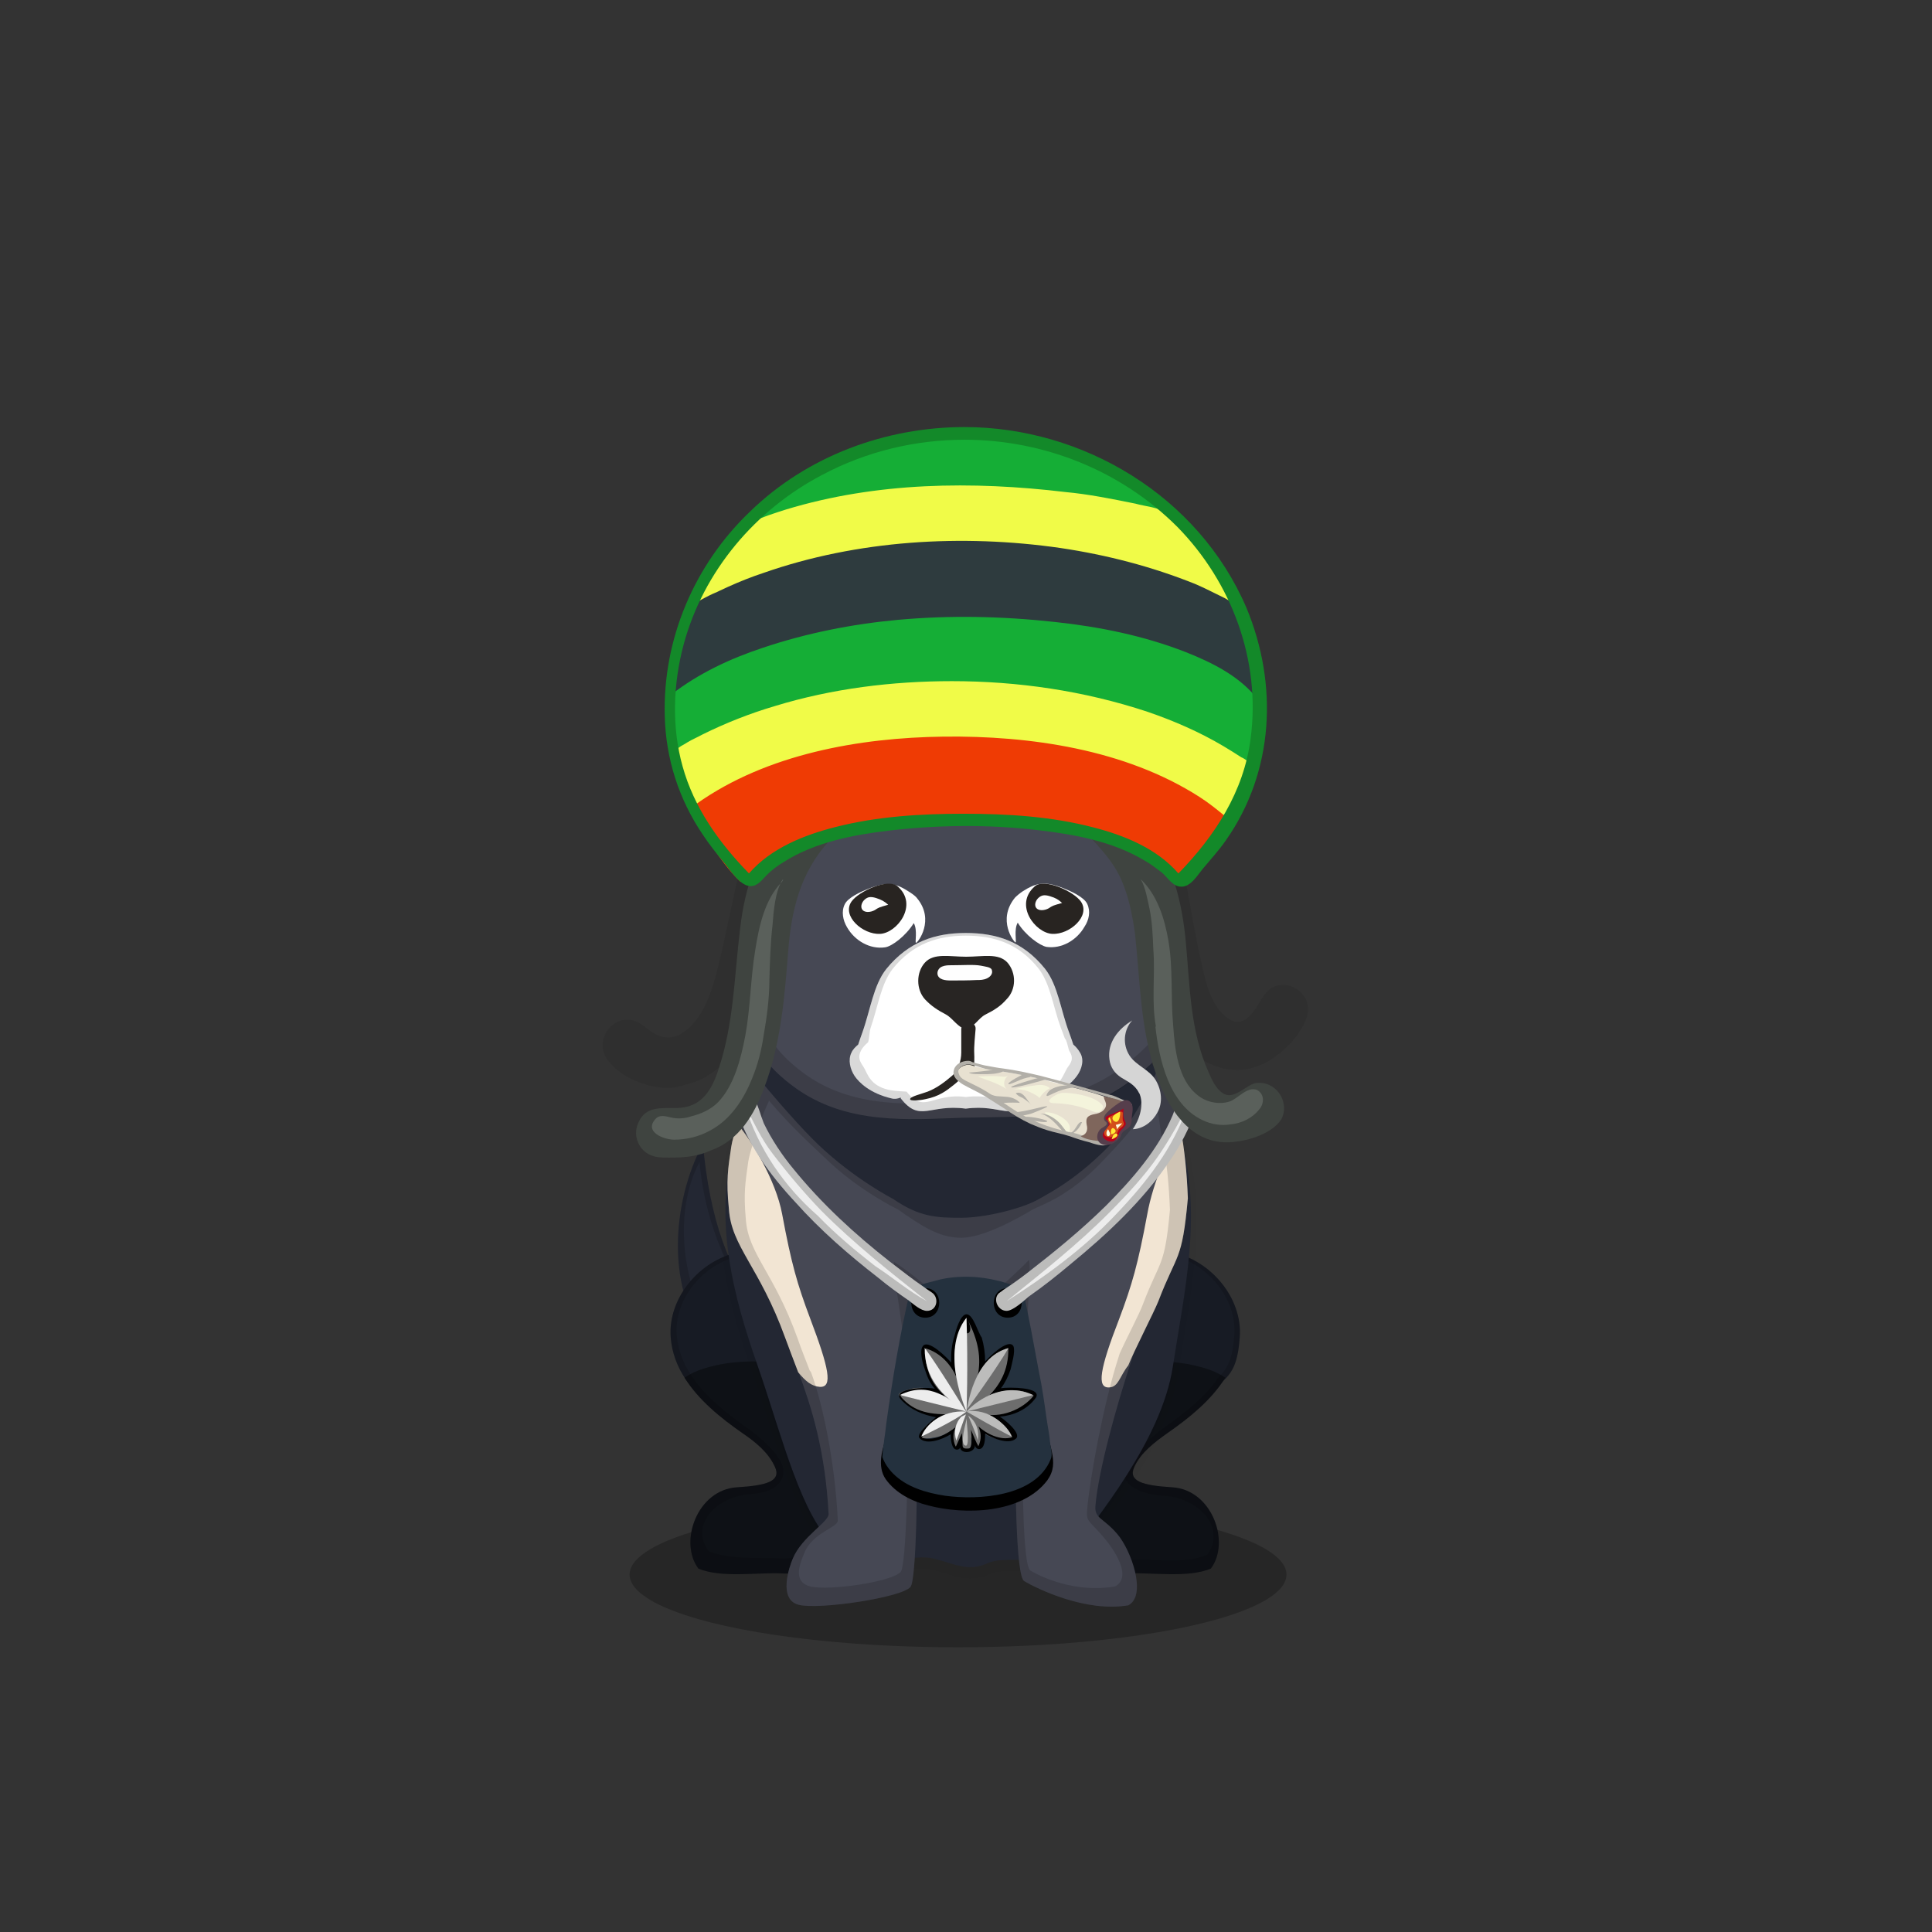 ﻿<?xml version="1.0" encoding="utf-8"?><!DOCTYPE svg PUBLIC "-//W3C//DTD SVG 1.1//EN" "http://www.w3.org/Graphics/SVG/1.1/DTD/svg11.dtd"><svg x="0" y="0" width="340px" height="340px" viewBox="0, 0, 340, 340" preserveAspectRatio="xMidYMid" font-size="0" id="a" enable-background="new 0 0 340 340" xmlns="http://www.w3.org/2000/svg" xmlns:xlink="http://www.w3.org/1999/xlink" xmlns:xml="http://www.w3.org/XML/1998/namespace" version="1.1"><rect x="0" y="0" width="340" height="340" fill="#333333" stroke="none"/><g id="b" fill="#000"><g id="c"><g transform="translate(0, 0) translate(0, 224)" id="d"><ellipse cx="168.6" cy="53.1" rx="57.8" ry="12.8" fill-opacity="0.25" id="e" /></g><g id="f"><g transform="translate(104.3, 106.6) translate(29.5, 119) scale(-1, 1) translate(-29.5, -119) translate(14, 94)" id="g"><g id="h"><path d="M24.2 36 C32.3 26.9 31.1 10.9 25.6 0.7 C24.4 14 20.9 23.8 15.4 29.2 C7 36.4 -1.8 43.5 1.8 47.8 C5.8 52.6 16.2 43.7 24.2 36 z" id="i" fill="#232733" /><path d="M24.2 36 C16.2 43.7 5.8 52.6 1.8 47.8 C-1.8 43.5 7 36.4 15.4 29.2 C20.9 23.8 24.4 14 25.6 0.7 C31.1 10.9 32.3 26.9 24.2 36 z M22 36 C29.3 27.8 31.1 13 26.2 3.9 C25.1 15.8 20.3 25.3 15.4 30.2 C7.9 36.6 1 41.6 4.2 45.4 C7.8 49.7 14.9 42.9 22 36 z" opacity="0.15" id="j" /></g></g><g transform="translate(126.3, 273.4) scale(1.06) translate(-126.3, -273.4) translate(100.8, 88.2) translate(17, 134)" id="k"><path d="M3.2 22.3 C1.8 20.2 0.9 17.9 0.7 15.3 C0.2 8.8 5.5 2.5 11.9 1.2 C18.3 -0.1 25.2 2.9 29.1 8.2 C32.2 12.3 32.5 17.4 32.6 22.6 C32.6 24 5.5 25.8 3.2 22.3 z" id="l" fill="#171B24" /><path d="M12.6 31.2 C9 28.7 5.3 25.7 3 22 C4.3 21.1 5.9 20.5 7.6 20.1 C15.5 18 28 20.5 32.5 22.2 C32.5 23.8 32.6 25.4 32.6 26.9 C32.7 29.8 36 37.8 36 37.8 C34.6 41.9 31.1 44.9 27.7 47.7 C27.3 48 26.9 48.3 26.5 48.7 C23.3 51.4 24.3 54.8 19.2 54.5 C15 54.3 9.2 55.3 5.3 53.7 C2 49.3 5.1 40.6 11.7 40.2 C16.6 39.9 19.1 39.2 18 36.8 C16.9 34.4 14.8 32.7 12.6 31.2 z" id="m" fill="#0E1116" /><path d="M3 22 C1.7 20 0.9 17.8 0.7 15.3 C0.2 8.8 5.5 2.5 11.9 1.2 C18.3 -0.1 25.2 2.9 29.1 8.2 C32.2 12.3 32.5 17.4 32.6 22.6 C32.6 22.6 32.6 22.7 32.5 22.7 C32.5 24.1 32.6 25.5 32.6 26.9 C32.7 29.8 36 37.8 36 37.8 C34.6 41.9 31.1 44.9 27.7 47.7 C27.3 48 26.9 48.3 26.5 48.7 C23.3 51.4 24.3 54.8 19.2 54.5 C15 54.3 9.2 55.3 5.3 53.7 C2 49.3 5.1 40.6 11.7 40.2 C16.6 39.9 19.1 39.2 18 36.8 C16.9 34.4 14.8 32.7 12.6 31.2 C9 28.7 5.3 25.7 3 22 L3 22 z M1.7 15 C1.9 17.3 2.7 19.4 3.9 21.3 C6.1 24.8 9.6 27.6 12.9 30 C15 31.4 18.1 34 19.1 36.2 C20.1 38.4 18.8 41 14.2 41.3 C8 41.7 3.9 46.6 7 50.8 C10.7 52.3 15.2 51.8 19.1 52 C24 52.2 23 49 26 46.5 C26.4 46.1 26.8 45.8 27.1 45.6 C30.3 43 32 41 33.3 37.1 C33.3 37.1 31.8 28.7 31.7 26 C31.7 24.7 31.6 23.4 31.6 22.1 C31.7 22.1 31.7 22 31.7 22 C31.6 17.1 31.3 12.3 28.4 8.4 C24.7 3.4 18.2 0.6 12.2 1.8 C6.2 3 1.2 8.9 1.7 15 z" opacity="0.15" id="n" /></g><g transform="translate(208, 273.4) scale(1.06) translate(-208, -273.4) translate(102, 88.2) translate(83, 134)" id="o"><path d="M25.6 26.1 C30.2 22 32.1 22.1 32.6 15.3 C33.1 8.8 27.8 2.5 21.4 1.2 C15 -0.2 8.1 2.9 4.2 8.2 C0.3 13.5 0.2 20.6 1.3 26.8 C1.7 29.6 23.6 27.9 25.6 26.1 z" id="p" fill="#171B24" /><path d="M20.6 31.2 C24.2 28.7 27.9 25.7 30.2 22 C28.9 21.1 27.3 20.5 25.6 20.1 C17.7 18 5.2 20.5 0.7 22.2 C0.7 23.8 2.1 45 5.4 47.7 C5.8 48 6.2 48.3 6.6 48.7 C9.8 51.4 8.8 54.8 13.9 54.5 C18.1 54.3 23.9 55.3 27.8 53.7 C31.1 49.3 28 40.6 21.4 40.2 C16.5 39.9 14 39.2 15.1 36.8 C16.2 34.4 18.5 32.7 20.6 31.2 z" id="q" fill="#0E1116" /><path d="M0.7 22.2 C0.4 17.3 1.2 12.2 4.2 8.2 C8.1 2.9 15 -0.2 21.4 1.2 C27.8 2.5 33.1 8.8 32.6 15.3 C32.3 19.4 31.5 21 29.9 22.5 C27.6 26 24.1 28.8 20.6 31.2 C18.5 32.7 16.2 34.4 15.1 36.8 C14 39.2 16.5 39.9 21.4 40.2 C28 40.6 31.1 49.3 27.8 53.7 C23.9 55.3 18.1 54.3 13.9 54.5 C8.8 54.8 9.8 51.4 6.6 48.7 C6.2 48.3 5.8 48 5.4 47.7 C2.1 45 0.7 23.8 0.7 22.2 C0.7 22.2 0.7 22.2 0.7 22.2 z M4.8 8.2 C2 12 1.3 16.8 1.5 21.5 C1.5 23 3.4 42.5 6.5 45.1 C6.9 45.4 7.5 46.6 7.9 47 C10.9 49.6 9.2 52.5 14 52.2 C18 52 23.5 53 27.2 51.4 C30.3 47.2 26.2 42 19.9 41.6 C15.3 41.3 12.6 39.3 13.6 37 C14.6 34.7 18.3 31.5 20.3 30.1 C23.5 27.8 26.9 25.2 29.1 21.9 C30.6 20.5 31.4 18.9 31.7 15 C32.2 8.8 27.1 2.9 21.1 1.6 C15.1 0.2 8.5 3.2 4.8 8.2 z" opacity="0.15" id="r" /></g><g transform="translate(95.6, 79.8) translate(31, 74)" id="s"><g opacity="0.15" transform="translate(1, 1)" id="t"><path d="M6.3 88.2 C2.7 77.8 -2.4 63.3 1.4 47.5 C3.9 37.3 7.3 29 16.1 19.9 C22.7 13.1 25.5 1 34.1 1 C37.9 1 45.4 0.5 48.9 2.1 C56.9 5.8 59.7 15.5 64.5 19.8 C71.2 25.8 76.5 33.3 80.1 46 C84.1 59.9 80.8 73.6 78.8 86.7 C76.8 99.8 65 113.7 62 118.1 C58.9 122.5 49.8 119.6 46.2 121.3 C42.6 123 40.1 121.2 36.3 120.4 C32.5 119.6 24.8 123 19.2 118.1 C13.6 113.3 10 99.1 6.3 88.2 z" stroke="#000000" stroke-width="2" opacity="0.15" id="u" /></g><path d="M7.3 88.2 C3.7 77.8 -1.4 63.3 2.4 47.5 C4.9 37.3 8.3 29 17.1 19.9 C23.7 13.1 26.5 1 35.1 1 C38.9 1 46.4 0.5 49.9 2.1 C57.9 5.8 60.7 15.5 65.5 19.8 C72.2 25.8 77.5 33.3 81.1 46 C85.1 59.9 81.8 73.6 79.8 86.7 C77.8 99.8 66 113.7 63 118.1 C59.9 122.5 50.8 119.6 47.2 121.3 C43.6 123 41.1 121.2 37.3 120.4 C33.5 119.6 25.8 123 20.2 118.1 C14.6 113.3 11 99.1 7.3 88.2 z" id="v" fill="#232733" /></g><g transform="translate(127.762, 188.35) scale(0.852, 0.924) translate(-120.7, -186.4) translate(97, 60.4) translate(24, 127)" id="w"><path d="M6.1 0.2 C11.1 5.7 15.3 10.1 18.8 13.2 C26.2 19.7 34 23.4 34.2 23.5 C39.7 27 43.3 27.1 48.3 27.1 C53.3 27.1 61.1 25.3 64.4 23.5 C66 22.6 72.5 19.8 80.3 12 C83.2 9.2 86 4.8 88.8 -1 C90.9 1.7 92.5 5.5 93.6 10.3 C94.4 14.1 91.9 19.6 92.1 24.6 C90.9 36.8 87.7 37.7 83.8 47 C82.9 49.2 84.6 50.8 83.6 53.8 C80.2 63.3 76.6 75.4 76 82 C75.8 84.4 77.6 84.2 80.5 87.3 C83.4 90.4 86.7 99 82.8 100.9 C74 102.3 63.9 97.7 61.3 96.3 C59.6 95.4 59.3 78 59.6 61.4 C59.7 51.6 60.3 42 59.6 39.7 C57.5 41.8 51.1 46.2 48.5 46 C45.9 45.8 43.6 42.3 37.8 38.9 C37.4 41.1 38.8 52.2 39 61.3 C39.4 78 39 96.2 37.8 97.4 C36.1 99.4 18.9 101.8 14.7 100.8 C10.5 99.8 12.7 93.7 13.5 92 C15.4 87.8 21 85 20.9 83.5 C20.2 71.3 17.3 63 14.7 56.5 C13.7 54.1 14.3 49.9 13.5 47.9 C8.1 34.4 6.9 36.4 4.9 31.7 C3.2 27.8 1 25.4 2 21.1 C3 16.8 1.4 11 2.1 9.3 C3 6.9 4.3 3.8 6.1 0.2 z" id="x" fill="#464854" /><path d="M93.6 10.2 C94.4 14 94.9 18.4 95.1 23.4 C93.9 35.6 92.9 33.6 89 43 C88.1 45.1 83.9 52.6 82.8 55.2 C81 57.3 80.8 59.3 78.9 59.4 C76.2 59.6 76.9 55.9 80.9 46.4 C83.6 39.8 84.8 35.9 86.7 26.5 C87.9 20.2 91.4 13.1 93.6 10.2 z" id="y" fill="#F2E5D3" /><path d="M14.6 56.5 C13.6 54.1 12.7 51.9 11.9 49.9 C6.6 36.4 0.8 32.6 0.3 25.4 C-0.3 19.9 0.1 17.8 0.8 13.5 C1 12.4 1.4 11 2.1 9.3 C4.8 12.1 10 19.9 11.3 26.4 C13.2 35.8 14.4 39.7 17.1 46.3 C21 55.8 21.8 59.4 19.1 59.3 C17.4 59.2 16.1 58.2 14.6 56.5 z" id="z" fill="#F2E5D3" /><path d="M6.1 0.2 C11.1 5.7 15.3 10.1 18.8 13.2 C26.2 19.7 34 23.4 34.2 23.5 C39.7 27 43.3 27.1 48.3 27.1 C53.3 27.1 61.1 25.3 64.4 23.5 C66 22.6 72.5 19.8 80.3 12 C83.2 9.2 86 4.8 88.8 -1 C90.9 1.7 92.5 5.5 93.6 10.3 C94.4 14.1 94.9 18.5 95.1 23.5 C93.9 35.6 92.9 33.6 89 43 C88.3 44.7 85.5 49.8 83.8 53.1 C83.8 53.3 83.7 53.5 83.6 53.8 C80.2 63.3 76.6 75.4 76 82 C75.8 84.4 77.6 84.2 80.5 87.3 C83.4 90.4 86.7 99 82.8 100.9 C74 102.3 63.9 97.7 61.3 96.3 C59.6 95.4 59.3 78 59.6 61.4 C59.7 51.6 60.3 42 59.6 39.7 C57.5 41.8 51.1 46.2 48.5 46 C45.9 45.8 43.6 42.3 37.8 38.9 C37.4 41.1 38.8 52.2 39 61.3 C39.4 78 39 96.2 37.8 97.4 C36.1 99.4 18.9 101.8 14.7 100.8 C10.5 99.8 12.7 93.7 13.5 92 C15.4 87.8 21 85 20.9 83.5 C20.2 71.5 17.4 63.3 14.9 56.9 C14.8 56.8 14.7 56.6 14.5 56.5 C13.5 54.1 12.6 51.9 11.8 49.9 C6.6 36.4 0.8 32.6 0.3 25.4 C-0.3 19.9 0.1 17.8 0.8 13.5 C1 12.4 1.4 11 2.1 9.3 C3 6.9 4.3 3.8 6.1 0.2 z M8.6 4.8 C6.9 8.1 6.3 10.2 5.5 12.4 C4.9 14 4.5 15.3 4.3 16.4 C3.7 20.4 3.3 22.3 3.8 27.4 C4.3 34 9.6 37.5 14.5 50.1 C15.2 52 16.1 54 17 56.2 C17.1 56.3 17.2 56.4 17.3 56.6 C19.7 62.6 22.2 73.6 22.8 84.7 C22.9 86.1 17.6 87 15.9 90.9 C15.2 92.5 13.2 96.4 17.1 97.3 C21 98.2 34.2 96.4 35.8 94.5 C36.9 93.4 37.5 74.5 37.2 58.9 C37 50.5 34 37.5 34.4 35.5 C39.8 38.6 46.5 44.9 48.8 45 C51.1 45.1 60.4 37 62.3 35.1 C62.9 37.2 61.2 52.7 61.1 61.8 C60.8 77.1 61 93.5 62.6 94.3 C65 95.6 72 98.6 80.1 97.3 C83.7 95.4 79.9 90.2 77.2 87.4 C74.5 84.6 74.1 84.9 74.3 82.6 C74.9 76.5 77.7 62.4 80.8 53.6 C80.9 53.4 80.9 53.2 81 53 C82.5 49.9 85.2 45.2 85.8 43.6 C89.4 34.9 90.3 36.7 91.4 25.6 C91.2 20.9 90.8 16.8 90 13.3 C89 8.9 89.4 6.5 87.5 4 C84.9 9.5 80.4 13.4 77.8 16 C70.5 23.2 64.6 24.7 63.1 25.5 C60 27.2 52.9 30.9 48.3 30.9 C43.7 30.9 40.2 28.7 35.2 25.5 C35 25.4 27.3 22 20.5 16 C17.2 13.1 13.2 9.8 8.6 4.8 z" opacity="0.15" id="a1" /></g></g><g transform="translate(168.6, 187.9) scale(0.717) translate(-168.6, -187.9)" id="b1"><g transform="translate(98, 76.2) translate(23, 28.5) scale(-1, 1) translate(-23, -28.5)" id="c1"><path d="M1.3 33.1 C2.5 30.5 4.5 29.5 7.2 30 C11.2 21.6 15.5 15.1 20.1 10.6 C27 3.8 34.3 0.3 37.6 1.1 C40.9 1.9 46.4 7.5 45.9 13.8 C45.4 20.1 40 42.4 37.6 46.6 C35.2 50.8 35.1 54.9 27.6 55.8 C20.1 56.7 20.4 58.1 15.9 55.2 C11.4 52.3 11.7 47.3 9.5 44.3 C3.4 35.9 -0.2 36.7 1.3 33.1 z" id="d1" fill="#232733" /><path d="M1.3 33.1 C2.5 30.5 4.5 29.5 7.2 30 C11.2 21.6 15.5 15.1 20.1 10.6 C27 3.8 34.3 0.3 37.6 1.1 C40.9 1.9 46.4 7.5 45.9 13.8 C45.4 20.1 40 42.4 37.6 46.6 C35.2 50.8 35.1 54.9 27.6 55.8 C20.1 56.7 20.4 58.1 15.9 55.2 C11.4 52.3 11.7 47.3 9.5 44.3 C3.4 35.9 -0.2 36.7 1.3 33.1 z M3.2 33 C1.8 36.4 4.5 34.5 10.3 42.5 C12.3 45.3 12 50 16.3 52.8 C20.6 55.5 21.7 55.7 27.1 53.6 C32.5 51.4 34 48.7 36.2 44.8 C38.5 40.9 44.2 19.6 44.7 13.6 C45.2 7.7 40 2.4 36.8 1.6 C33.7 0.8 27.5 4.8 20.9 11.2 C16.6 15.5 12 23.5 8.2 31.4 C5.7 30.9 4.4 30.5 3.2 33 z" opacity="0.15" id="e1" /><path d="M18.6 41.7 C16.6 37.7 13.6 34.5 19.9 23.1 C23.6 17.7 25.4 12.4 30.3 9.4 C35.2 6.4 40.4 6.1 41.5 9.4 C42.6 12.7 42 26.3 38 37.1 C37.1 39.4 34 45.7 32.8 46.9 C30.9 48.9 25.5 51.8 23 50 C20.9 48.4 20.6 45.7 18.6 41.7 z" id="f1" fill="#FFB8B3" /></g><g transform="translate(113.9, 73.2) translate(105, 29) scale(-1, 1) translate(-105, -29) translate(81, 0)" id="g1"><g transform="translate(24, 29) scale(-1, 1) translate(-24, -29)" id="h1"><path d="M1.3 32.6 C2.6 30 4.6 29 7.4 29.5 C11.5 20.9 15.9 14.4 20.6 9.8 C27.7 2.9 35.1 -0.6 38.5 0.1 C41.9 0.8 47.4 6.7 47 13.1 C46.5 19.5 41 42.2 38.5 46.5 C36 50.9 35.9 55 28.3 55.9 C20.6 56.8 21 58.2 16.3 55.3 C11.7 52.4 12 47.3 9.7 44.2 C3.4 35.5 -0.2 36.3 1.3 32.6 z" id="i1" fill="#1D202A" /><path d="M1.3 32.6 C2.6 30 4.6 29 7.4 29.5 C11.5 20.9 15.9 14.4 20.6 9.8 C27.7 2.9 35.1 -0.6 38.5 0.1 C41.9 0.8 47.4 6.7 47 13.1 C46.5 19.5 41 42.2 38.5 46.5 C36 50.9 35.9 55 28.3 55.9 C20.6 56.8 21 58.2 16.3 55.3 C11.7 52.4 12 47.3 9.7 44.2 C3.4 35.5 -0.2 36.3 1.3 32.6 z M2.9 32 C1.5 35.5 4.5 34.1 10.4 42.4 C12.6 45.3 13.4 50.3 17.7 53 C22.2 55.8 20.8 54.3 28.1 53.5 C35.3 52.6 35.4 48.7 37.7 44.6 C40.1 40.5 45.3 19 45.8 12.9 C46.2 6.8 41 1.3 37.7 0.6 C34.5 -0.1 28 3.9 21.3 10.5 C16.8 14.8 12.1 22.1 8.3 30.2 C5.6 29.7 4.2 29.5 2.9 32 z" opacity="0.15" id="j1" /><path d="M19 41.7 C16.9 38.3 13.6 34.9 19.9 22.9 C23.6 17.3 25.4 11.7 30.3 8.5 C35.2 5.3 40.4 5 41.5 8.5 C42.6 12 42 26.2 38 37.5 C37.1 39.9 34 46.5 32.8 47.8 C30.9 49.9 25.3 53.7 22.9 51.5 C21.5 50.1 20.4 44 19 41.7 z" id="k1" fill="#FFB8B3" /></g></g><g transform="translate(104.1, 87.7) translate(11, 4)" id="l1"><path d="M13.1 100.8 C26 110.4 41.7 108.9 54.5 108.5 C69.5 108.1 82.4 109.3 95.6 99.6 C120.5 81.3 107.4 67 105.9 38.5 C104.9 19.5 91.6 8.7 65.8 6 L65.8 0.4 L62.2 6 L59.8 0.4 L59.8 3.7 L51.9 0.4 L53.3 6 C25.5 5.4 10.2 16.9 7.6 40.5 C4.7 66.1 -8.7 84.7 13.1 100.8 z" id="m1" fill="#464854" /><path d="M13.1 100.8 C-8.7 84.7 4.7 66.1 7.6 40.5 C10.2 16.9 25.5 5.4 53.3 6 L51.9 0.4 L59.8 3.7 L59.8 0.4 L62.2 6 L65.9 0.4 L65.9 6.1 C91.7 8.8 105 19.6 106 38.6 C107.5 67.1 120.6 81.4 95.7 99.7 C82.5 109.4 69.6 108.2 54.6 108.6 C41.7 109 26 110.4 13.1 100.8 z M15.3 97.3 C27.5 106.5 42.4 105.1 54.6 104.7 C68.8 104.3 81.1 105.5 93.6 96.2 C117.2 78.7 104.8 65 103.4 37.8 C102.5 19.6 89.9 9.6 65.4 7 L65.5 2.1 L62.2 7.6 L60.2 2.3 L60.5 5.1 L52.4 1.3 L54.3 7 C28 6.4 12.6 17 10.1 39.6 C7.3 64 -5.3 81.9 15.3 97.3 z" opacity="0.15" id="n1" /></g><g transform="translate(170.6, 158.9) scale(1.1) translate(-170.6, -158.9)" id="o1"><g transform="translate(111.6, 105.4) translate(33, 43)" id="p1"><g transform="translate(0, 6)" id="q1"><path d="M51.4 27.5 C51 26.8 50.5 26.2 49.9 25.7 C49.6 24.8 49.3 23.9 49 23.1 C47.1 18.1 46.5 12.5 43.6 8.8 C38.7 2.7 32.8 0.8 25.9 0.8 C19 0.8 13.1 2.8 8.2 8.8 C5.3 12.4 4.6 18.1 2.8 23.1 C2.5 23.9 2.2 24.8 1.9 25.7 C1.3 26.2 0.7 26.8 0.4 27.5 C-0.4 29.1 0.1 31.2 1.1 32.7 C2.1 34.2 4.6 36.6 9.3 37.7 C10 37.9 10.7 37.8 11.4 37.5 C11.4 37.6 11.4 37.7 11.4 37.7 C15.7 43.2 17.8 38.9 25.9 40 C34.1 38.9 36.1 43.2 40.4 37.7 C40.4 37.6 40.4 37.5 40.4 37.5 C41.1 37.8 41.8 37.9 42.5 37.7 C47.2 36.6 49.6 34.2 50.7 32.7 C51.8 31.2 52.4 29.1 51.4 27.5 z" id="r1" fill="#FFF" /><path d="M51.4 27.5 C52.4 29.1 51.8 31.2 50.7 32.7 C49.6 34.2 47.2 36.6 42.5 37.7 C41.8 37.9 41.1 37.8 40.4 37.5 C40.4 37.5 40.4 37.6 40.4 37.7 C36.1 43.2 34.1 38.9 25.9 40 C17.8 38.9 15.7 43.2 11.4 37.7 C11.4 37.7 11.4 37.6 11.4 37.5 C10.7 37.8 10 37.9 9.3 37.7 C4.6 36.6 2.1 34.2 1.1 32.7 C0.1 31.2 -0.4 29.1 0.4 27.5 C0.7 26.8 1.3 26.2 1.9 25.7 C2.2 24.8 2.5 23.9 2.8 23.1 C4.6 18.1 5.3 12.4 8.2 8.8 C13.1 2.8 19 0.8 25.9 0.8 C32.8 0.8 38.7 2.7 43.6 8.8 C46.5 12.5 47.1 18.1 49 23.1 C49.3 23.9 49.6 24.8 49.9 25.7 C50.5 26.2 51 26.8 51.4 27.5 z M49 27.1 C48.7 26.4 48.5 24.8 48 24.3 C47.7 23.5 47.4 22.6 47.1 21.9 C45.4 17.3 44.8 12.2 42.2 8.8 C37.7 3.1 32.2 1.4 25.9 1.4 C19.6 1.4 14.1 3.2 9.6 8.8 C7 12.1 6.3 17.3 4.7 21.9 C4.4 22.6 4.4 24.4 4.1 25.2 C3.6 25.6 2.8 26.4 2.5 27.1 C1.8 28.5 2.2 29.4 3.1 30.7 C4 32.1 4.4 34.8 8.7 35.8 C9.1 35.9 10.5 36.1 12.7 36.2 C16.7 41.3 18.5 36.4 25.9 37.4 C30.4 36.8 35 38.3 37.4 38.1 C38.9 37.9 38.9 37.5 39.1 36.2 C39.7 36.5 42 36.8 42.7 36.6 C47 35.6 47.7 32.1 48.7 30.7 C49.7 29.4 49.9 28.5 49 27.1 z" opacity="0.15" id="s1" /><path d="M35.3 17.8 C35.2 15.5 34.5 13.4 31.9 13 C30 12.7 27.9 13.2 26 13.5 C24.2 13.3 22.2 12.9 20.4 13 C18 13.2 16.9 14.9 16.7 17.2 C16.5 19.3 16.4 21.7 17.9 23.4 C19.2 25 21 26.2 19.5 28.4 C18.9 29.2 18 30.1 18.1 31.2 C18.2 32.2 19.1 32.3 19.8 32.8 C21.4 33.8 23 34.6 24.9 34.8 C26.8 35 28.8 34.7 30.6 33.7 C31.3 33.3 32 32.8 32.7 32.4 C33.6 31.9 34.2 31.6 33.8 30.4 C33.5 29.2 32.2 28.4 31.9 27.2 C31.6 26.1 32.4 25.2 33.1 24.4 C33.9 23.5 34.7 22.8 35 21.6 C35.4 20.4 35.4 19.1 35.3 17.8 z" id="t1" fill="#FFF" /><g transform="translate(9, 19)" id="u1" fill="#FFF"><path d="M31.4 5.9 C31.6 6.7 32.7 7.1 33.3 6.6 C33.9 6.1 33.9 5 33.1 4.6 C32.4 4.2 31.4 4.8 31.3 5.6" id="v1" /><path d="M27.8 2.4 C28 3.2 29.1 3.6 29.7 3.1 C30.3 2.6 30.3 1.5 29.5 1.1 C28.8 0.7 27.8 1.3 27.7 2.1" id="w1" /><path d="M26.6 7.5 C26.8 8.3 27.9 8.7 28.5 8.2 C29.1 7.7 29.1 6.6 28.3 6.2 C27.6 5.8 26.6 6.4 26.5 7.2" id="x1" /><path d="M2.6 5.9 C2.4 6.7 1.3 7.1 0.7 6.6 C0.1 6.1 0.1 5 0.9 4.6 C1.6 4.2 2.6 4.8 2.7 5.6" id="y1" /><path d="M6.2 2.4 C6 3.2 4.9 3.6 4.3 3.1 C3.7 2.6 3.7 1.5 4.5 1.1 C5.2 0.7 6.2 1.3 6.3 2.1" id="z1" /><path d="M7.4 7.5 C7.2 8.3 6.1 8.7 5.5 8.2 C4.9 7.7 4.9 6.6 5.7 6.2 C6.4 5.8 7.4 6.4 7.5 7.2" id="a2" /></g></g></g><g transform="translate(92.2, 101.3) translate(65, 74)" id="b2"><path d="M4.2 17 C7.4 16.4 9.1 15 10.5 13.9 C11.4 13.2 12.4 12.3 13.4 11.1 C14.7 12.7 15.6 13.7 16.2 14.1 C17 14.8 19.4 16.3 20.9 16.9 C22.4 17.5 26.3 17.8 26.3 17.2 C26.3 16.6 21.8 15.9 20.2 14.7 C18.6 13.5 17 12.5 15.9 11 C14.9 9.6 15.3 8.6 15.2 7 C15.1 5 15.4 2.8 15.5 1.3 C15.6 -0.7 12.3 -0.1 12.3 1.3 C12.3 2.7 12.3 4.8 12.3 6.6 C12.3 8.4 11.6 10.6 10.2 11.8 C8.8 13 6.9 14.5 4.8 15.3 C3.5 15.8 0.8 16.4 0.9 17 C0.8 17.4 2.9 17.3 4.2 17 z" id="c2" fill="#282421" /></g><g transform="translate(103.5, 95.2) translate(56, 65)" id="d2"><g id="e2"><path d="M20.3 1.6 C18.3 -0.6 14.7 0.3 11.1 0.3 C7.5 0.3 3.9 -0.6 1.9 1.6 C-0.1 3.8 -0.1 7.6 1.9 9.8 C3.3 11.3 4.7 12.2 6.6 13.2 C8.2 14.1 9.3 16.2 11 16.4 C12.8 16.2 13.8 14 15.4 13.2 C17.4 12.2 18.8 11.3 20.1 9.8 C22.3 7.6 22.3 3.9 20.3 1.6 z" id="f2" fill="#282523" /><path d="M16.8 3.2 C16.6 2.6 15.3 2.5 14.4 2.3 C12.8 2 10.5 2.2 7.8 2.2 C7.1 2.2 6.4 2.2 5.7 2.5 C5 2.8 4.6 3.5 4.7 4.2 C4.9 5.4 6.4 5.6 7.6 5.6 C9.5 5.6 11.5 5.6 13.4 5.5 C14.2 5.5 15 5.5 15.8 5.1 C16.6 4.7 17.1 4 16.8 3.2 z" id="g2" fill="#FEFEFE" /></g></g><g transform="translate(102.3, 108.5) translate(40, 35)" id="h2"><g id="i2"><path d="M17.3 3.9 C16.9 3.3 14.9 2 13.6 1.4 C10.9 0.2 8.6 1 6.3 1.9 C4.8 2.5 1.9 3.8 1.2 5.3 C0.4 6.9 0.8 8.9 1.7 10.4 C3.4 13.4 6.8 15.4 10.2 14.9 C11.7 14.7 14.8 12.4 16.6 9.5 C17.5 11 16.8 13.9 17.1 13.9 C17.5 13.9 21.4 8.8 17.3 3.9 z" id="j2" fill="#FFF" /><path d="M2.7 4.7 C4.3 2.4 10.9 -0.6 13 1.3 C17.7 5.4 12.9 11.7 9.1 11.9 C5.2 12.1 0.5 7.9 2.7 4.7 z" id="k2" fill="#282421" /><path d="M8.2 3.9 C6.9 3.5 6.3 3.7 5.7 4.2 C5.1 4.7 4.7 5.6 5 6.3 C5.5 7.3 7 7.1 7.9 6.6 C8.8 6 8.8 6 10.9 5.4 C10 4.6 9.4 4.3 8.2 3.9 z" id="l2" fill="#FEFEFE" /></g></g><g transform="translate(104.7, 108.5) translate(74, 35)" id="m2"><g id="n2"><path d="M18.9 5.2 C18.2 3.7 15.3 2.4 13.8 1.8 C11.5 0.9 9.2 0.1 6.5 1.3 C5.2 1.9 3.9 2.7 2.8 3.8 C-1.3 8.8 2.6 13.8 2.9 13.8 C3.2 13.8 2.5 10.9 3.4 9.4 C5.1 12.2 8.3 14.5 9.8 14.8 C13.2 15.3 16.6 13.3 18.3 10.3 C19.3 8.8 19.7 6.9 18.9 5.2 z" id="o2" fill="#FFF" /><path d="M17.5 4.7 C15.9 2.4 9.3 -0.6 7.2 1.3 C2.5 5.4 7.3 11.7 11.1 11.9 C15 12.1 19.7 7.9 17.5 4.7 z" id="p2" fill="#282421" /><path d="M10.6 3.5 C9.3 3.1 8.7 3.3 8.1 3.8 C7.5 4.3 7.1 5.2 7.4 5.9 C7.9 6.9 9.4 6.7 10.3 6.2 C11.2 5.6 11.2 5.6 13.3 5 C12.4 4.2 11.9 3.9 10.6 3.5 z" id="q2" fill="#FEFEFE" /></g></g></g></g></g><g id="r2"><g transform="matrix(0.59, 0, 0, 0.59, 76.268, 78.195)"><g transform="translate(154.594, 171.844) scale(0.997, 0.995)"><g transform="translate(427, 23) translate(-2679.7, -444.6)" id="s2"><path d="M2258.4 435 C2261.9 436.1 2265.5 436.5 2269.1 437.1 C2274.1 437.9 2278.9 439 2283.7 440.3 C2288.5 441.6 2293.6 442.7 2298.3 444.4 C2300.1 445 2301.8 445.9 2302.2 447.9 C2302.7 449.9 2301.4 452.1 2300.1 453.6 C2296.9 457 2292.1 456.5 2288 455.6 C2284 454.7 2280.1 453.5 2276.6 451.7 C2270.2 448.5 2264.8 443.8 2258.4 440.6 C2257.2 440 2254.9 439.2 2254.4 437.7 C2254 435.8 2256.9 434.5 2258.4 435 C2264.1 436.7 2256.9 434.5 2258.4 435 z" id="t2" fill="#E8E1D1" /><path d="M2287.3 455.8 C2287.3 455.8 2280.9 449.8 2280.5 449.2 C2283.2 448.6 2290.5 452.2 2287.3 455.8 z" id="u2" fill="#F4F4DC" /><path d="M2257.6 434.8 C2259.3 434.8 2261.1 435.7 2262.8 436.1 C2264.5 436.5 2266.1 436.7 2267.8 436.9 C2272.4 437.6 2276.9 438.6 2281.4 439.6 C2286.2 440.8 2291.1 442.2 2295.9 443.5 C2299.2 444.4 2302.4 445.5 2305.4 447 C2303.4 450.1 2301.4 453 2299.4 456.1 C2299 456.6 2298.7 457 2298.5 457.6 C2298.3 458.1 2295.9 457.4 2295.4 457.2 C2292.9 456.6 2290.4 455.4 2288 455.1 C2281.6 453.7 2276 451.6 2270.6 447.9 C2268.1 446.2 2265.6 444.5 2263.1 442.9 C2261.6 442 2259.9 441.1 2258.4 440.4 C2257.3 439.8 2255.2 439.1 2254.9 437.7 C2254 436 2256.1 434.8 2257.6 434.8 z M2257.6 433.7 C2255.9 433.7 2253.9 434.6 2253.4 436.3 C2252.7 438.4 2254.5 439.8 2256.1 440.8 C2258.2 442 2260.3 442.9 2262.5 444.2 C2264.4 445.4 2266.4 446.7 2268.3 447.9 C2270.9 449.7 2273.5 451.3 2276.3 452.6 C2278 453.3 2279.6 454 2281.3 454.5 C2283.5 455.2 2285.9 455.6 2288 456.3 C2289.9 457 2291.8 457.6 2293.8 458.1 C2295 458.5 2298.6 459.8 2299.5 458.5 C2300.4 457 2301.5 455.6 2302.4 454 C2303.7 452.1 2304.9 450.2 2306.2 448.3 C2306.6 447.7 2307 446.9 2306.2 446.4 C2305.4 445.8 2304.3 445.6 2303.5 445.2 C2302.3 444.7 2301.3 444.1 2300.1 443.9 C2293.1 442 2286.3 440 2279.3 438.2 C2275.5 437.3 2271.9 436.5 2268.1 436 C2266.4 435.8 2264.9 435.5 2263.3 435.2 C2262.5 435.1 2261.5 434.8 2260.7 434.6 C2260.1 434.5 2259.5 434.2 2258.9 434.1 C2258.4 433.8 2258.1 433.7 2257.6 433.7 z" id="v2" fill="#B2AFA8" /><path d="M2308.7 443.2 C2307.4 440.8 2305.5 440 2303.4 438.7 C2301.4 437.4 2300.2 435.6 2299.9 433.3 C2299.2 428.2 2302.6 424.1 2306.7 421.6 C2304.1 424.5 2303.8 428.8 2305.9 432.1 C2307.9 435.2 2311.9 436.3 2313.8 439.6 C2315.5 442.5 2315.9 446.2 2314.3 449.1 C2312.9 451.8 2310.1 454.1 2306.9 454.2 C2309.6 450.2 2310.1 445.7 2308.7 443.2 C2307.9 441.9 2310.1 445.7 2308.7 443.2 z" id="w2" fill="#D5D5D5" /><path d="M2305.4 447.1 C2304 445.4 2301.3 445 2298.2 444.4 C2298.3 445.6 2299.3 446.4 2298.7 447.7 C2297.9 449.2 2296.5 449.5 2294.9 449.8 C2293.1 450.3 2292.8 451 2293.1 452.9 C2293.5 454.4 2293.1 455.8 2291.3 456.3 C2292.7 457.2 2294.6 457.5 2296.3 457.7 C2298.3 458.1 2300.5 458.5 2302.2 457.1 C2302.9 456.4 2302.8 455.4 2303.5 454.7 C2304 454.2 2304.8 453.8 2305 453 C2305.5 452.2 2305 451.1 2305.1 450.3 C2305.1 449.3 2306.3 448.2 2305.4 447.1 z" id="x2" fill="#7F665C" /><path d="M2305.1 448 C2305.1 446.2 2303 447.8 2302.3 448.1 C2301.2 448.6 2298.5 449.2 2298.5 450.7 C2298.6 451.3 2299 451.9 2299.3 452.4 C2299.5 452.8 2298.7 453.5 2298.5 453.6 C2297.4 454.5 2296.6 455.4 2296.8 456.9 C2297 458.1 2298.8 458.3 2299.7 458.2 C2301.6 458 2302.2 457.1 2302.9 455.4 C2303.4 454.3 2304.6 454 2305 453 C2305.5 452.2 2304.8 451.1 2304.6 450.3 C2305.2 449.7 2305.1 448.8 2305.1 448 z" id="y2" fill="#B6031A" /><path d="M2303.9 449.5 C2303.9 448.3 2302.5 449.4 2301.9 449.6 C2301.2 450 2299.4 450.3 2299.4 451.4 C2299.4 452.5 2300.6 452.3 2299.6 453.3 C2298.9 453.9 2298.1 454.7 2298.4 455.8 C2298.6 456.6 2300.1 456.7 2300.6 456.5 C2301.9 456.1 2302.1 455.7 2302.6 454.5 C2302.8 453.9 2303.7 453.7 2304 453.1 C2304.4 452.6 2304.1 452 2303.9 451.6 C2303.8 450.8 2303.9 450.2 2303.9 449.5 z" id="z2" fill="#D34E1A" /><path d="M2302.3 457.5 C2301.4 458.4 2299.6 459.2 2298.3 458.9 C2295.9 458.4 2295.7 455.7 2297.2 454.2 C2297.7 453.7 2298.7 453.4 2299.1 452.7 C2299.2 452.3 2298.9 452 2298.6 451.8 C2298.1 451.2 2298.2 450.5 2298.6 449.9 C2299.2 449 2300.6 447.9 2301.5 447.2 C2302.8 446.3 2304.8 444.6 2306.2 446.1 C2307.3 447.3 2306.7 449.2 2306.6 450.5 C2306.5 452.2 2306.6 453.3 2304.9 454.3 C2304.2 454.8 2303.7 455 2303.4 456 C2303.2 456.5 2303 457.1 2302.3 457.5 z M2302.1 457.2 C2302.7 456.6 2302.7 455.7 2303 455 C2303.4 454.3 2304.9 453.3 2304.8 452.5 C2304.7 451.8 2304.2 451.2 2304.1 450.4 C2304 449.6 2304.1 448.6 2304.1 447.7 C2304.1 447.7 2304.2 447.9 2304.3 447.8 C2303.5 448.6 2301.6 449.2 2300.5 449.7 C2299.9 449.9 2299.2 450.2 2298.8 450.6 C2298.4 451.2 2299.3 451.5 2299.5 452 C2300.4 453.8 2297.1 454.9 2298.1 456.7 C2299 458 2301.1 458.4 2302.1 457.2 z" id="a3" fill="#563E4C" /><path d="M2303.1 448.9 C2302.2 449.3 2299.9 450.4 2301.2 451.7 C2302.9 453 2303.2 449.7 2303.1 448.9 z" id="b3" fill="#FFEB36" /><path d="M2302.2 454.3 C2302.1 453.8 2302 453.4 2301.8 452.9 C2302.4 452.8 2303.1 452.5 2303.7 452.4 C2303.3 453.1 2302.4 453.6 2302.2 454.3 z" id="c3" fill="#FFFFE1" /><path d="M2300.4 455.7 C2300.2 455 2300.4 453.1 2301.5 454.2 C2302.2 454.9 2301.3 455.5 2300.7 455.7" id="d3" fill="#FFEB36" /><path d="M2301.1 455.9 C2301.5 455.5 2302.2 455.3 2302.3 455.9 C2302.4 456.5 2301 457.1 2300.6 457.2 C2300.6 456.8 2300.9 456.3 2301.1 455.9 C2301.2 455.8 2300.9 456.3 2301.1 455.9 z" id="e3" fill="#FFEB36" /><path d="M2299.5 454.2 C2299.7 454.7 2300.1 455.3 2300.1 455.7 C2300.1 456.1 2299.4 456.6 2299.2 456.1 C2298.8 455.5 2299.1 454.6 2299.5 454.2 C2299.6 454.4 2299.1 454.6 2299.5 454.2 z" id="f3" fill="#FFFFE1" /><path d="M2300.5 452.6 C2300.1 452.2 2299.3 451.2 2299.8 450.7 C2300.4 450.8 2300.5 452.6 2300.5 452.6" id="g3" fill="#FFEB36" /><path d="M2268.6 446.3 C2270.1 446.2 2271.9 446.2 2273.1 446.3 C2272.2 445.2 2270.6 444.6 2269.2 444.5 C2268.3 444.4 2267.2 444.4 2266.3 444.3 C2265.2 444.2 2264.4 443.7 2263.4 443.6 C2264.1 444.3 2264.9 445.1 2265.8 445.8 C2266.3 446.5 2267.6 446.3 2268.6 446.3 C2270.1 446.2 2267.7 446.3 2268.6 446.3 z" id="h3" fill="#B2AFA8" /><path d="M2274.5 437.6 C2274 437.7 2269.2 440.2 2269.7 440.7 C2269.9 440.9 2271.8 440 2272.1 439.9 C2273.4 439.3 2274.9 438.7 2276.3 438.6" id="i3" fill="#B2AFA8" /><path d="M2279.1 438.7 C2278.4 438.8 2270.3 441.2 2270.5 441.6 C2270.9 442.2 2280.2 439.5 2281.1 439.2 L2279.1 438.7 z" id="j3" fill="#B2AFA8" /><g transform="translate(15, 22)" id="k3"><path d="M2256.4 427.1 C2256.9 427.5 2257.5 428 2257.9 428.2 C2259.1 428.2 2260.3 427.8 2261.3 427.6 C2261.7 427.5 2266.4 425.6 2266.3 425.4 C2266.1 424.9 2259.7 427.1 2256.4 427.1 z" id="l3" fill="#B2AFA8" /><path d="M2259.6 428.5 C2259.7 429.7 2262.2 429.7 2263 429.8 C2263.4 429.8 2266.2 430.4 2266.3 429.8 C2266.5 429.5 2261.8 428.3 2259.6 428.5 z" id="m3" fill="#B2AFA8" /></g><g transform="translate(4, 12)" id="n3"><path d="M2261 424.4 C2260.4 424.6 2253.9 425.3 2253.9 425.2 C2254.1 425.8 2257.6 425.7 2258 425.7 C2260 425.7 2262.2 425.7 2264.1 424.9 C2263.6 424.7 2261 423.7 2261 424.4 z" id="o3" fill="#B2AFA8" /><path d="M2267.9 431.4 C2268.3 432.1 2269.2 432.5 2269.9 432.8 C2270.8 433.4 2271.8 434.1 2272.5 434.9 C2271.4 433.9 2270.1 430.5 2267.9 431.4 C2268.2 432.2 2268.7 431.1 2267.9 431.4 z" id="p3" fill="#B2AFA8" /><path d="M2282.6 429.1 C2281.1 429.2 2279.4 429.6 2278.1 430.5 C2277.5 431 2276.2 432.9 2278 432 C2281.4 430.3 2284.6 429.2 2288.5 429.9 C2286.6 429.4 2284.6 429 2282.6 429.1 C2281.1 429.2 2284.6 429 2282.6 429.1 z" id="q3" fill="#B2AFA8" /></g><path d="M2286.6 455.4 C2287.7 455.4 2288.4 456 2289.3 455.2 C2290.4 454.5 2291.2 453.3 2291.7 452.1 C2290.3 451.6 2289.7 455.5 2287.8 455.3 C2287 455.2 2286.9 454.7 2286.4 454.1 C2285.8 453.3 2285.1 452.4 2284.3 451.7 C2282.9 450.5 2281.1 449.5 2279.2 449.5 C2282.8 450.3 2285.8 455.2 2286.6 455.4 C2286.8 455.4 2285.8 455.2 2286.6 455.4 z" id="r3" fill="#B2AFA8" /><path d="M2269.2 442.2 C2267.9 441.1 2268.3 439 2269.6 438.2 C2268.7 438.7 2267.1 438.3 2266.2 438.3 C2264.3 438.2 2262.4 438.3 2260.5 438.4 C2263.5 439.6 2266.4 440.4 2269.2 442.2 C2268.6 441.7 2266.4 440.4 2269.2 442.2 z" id="s3" fill="#F4F4DC" /><path d="M2278.9 445 C2279.6 443.7 2280.8 442.6 2282.1 441.9 C2280.9 440.8 2279 440.8 2277.5 441.1 C2275.4 441.3 2273.3 441.8 2271.1 442.3 C2272.9 442.1 2274.6 442.4 2276.2 443.1 C2276.6 443.3 2279.2 444.5 2278.9 445 C2279.7 443.7 2279.2 444.5 2278.9 445 z" id="t3" fill="#F4F4DC" /><path d="M2285.9 443.3 C2287.7 443.2 2295.3 443.9 2297.8 447 C2298.3 447.6 2297.6 448.5 2297 448.9 C2295.8 449.6 2294.4 448.5 2293.2 448.2 C2290 447 2286.7 446.5 2283.3 446.4 C2279.7 446.3 2283.9 443.4 2285.9 443.3 C2287.7 443.2 2283.9 443.4 2285.9 443.3 z" id="u3" fill="#F4F4DC" /></g></g></g><g transform="matrix(1, 0, 0, 1, 0, -0.02)"><g transform="translate(128.938, 191.672) scale(0.994, 1.001)"><g transform="translate(191, 340) translate(-2407.3, -569.3)" id="v3"><path d="M2257.7 263.6 C2252.3 271.9 2246.6 280.7 2243.6 290.1 C2242.8 292.6 2241.8 295.6 2243.4 297.9 C2245.2 300.4 2248.1 301.8 2250.9 302.5 C2257.3 304.2 2267.5 304 2272 298.1 C2273.2 296.4 2273.2 295 2272.8 293 C2272.4 291.3 2272 289.8 2271.4 288.2 C2270 284.4 2268.1 280.9 2266.2 277.4 C2263.5 272.7 2260.8 268.1 2257.7 263.6 z" id="w3" /><path d="M2267.7 264.8 C2266.8 263.9 2265 263.5 2263.7 263.1 C2261.7 262.6 2259.7 262.3 2257.7 262.3 C2255.8 262.3 2253.9 262.5 2252.2 263 C2250.8 263.4 2248.8 263.7 2247.7 264.8 C2245.9 272.5 2244.6 280.2 2243.5 288.1 C2243.3 290.1 2242.9 292.1 2242.8 294 C2243.2 295.1 2243.9 296.1 2244.7 296.9 C2247.1 299.3 2250.6 300.3 2253.9 300.8 C2259.8 301.6 2269.9 301 2272.6 294.4 C2273 293.6 2272.6 292.4 2272.5 291.5 C2272.4 290.1 2272.1 288.8 2271.9 287.4 C2271.5 284.6 2271.1 281.7 2270.5 278.9 C2269.6 274.2 2268.8 269.5 2267.7 264.8 C2266.4 263.5 2269.2 271.3 2267.7 264.8 z" id="x3" fill="#24313E" /><path d="M2265 264.3 C2268.3 264.3 2268.3 269.5 2265 269.5 C2261.7 269.5 2261.7 264.3 2265 264.3 z" id="y3" /><path d="M2269.8 282.8 C2267.8 281.7 2265.4 281.6 2263 282.3 C2264.9 280.2 2265.7 277.5 2265.6 274.8 C2265.6 274.1 2263.8 275.2 2263.6 275.3 C2262.3 276 2261.2 277.1 2260.4 278.4 C2260.5 276.6 2260.3 274.9 2259.8 273.2 C2259.6 272.6 2258.5 269.1 2257.8 269.3 C2257.3 269.4 2256.9 271 2256.6 271.4 C2256.2 272.2 2256 273.1 2255.8 273.9 C2255.4 275.4 2255.4 277 2255.4 278.5 C2254.7 277.3 2253.7 276.4 2252.6 275.6 C2252.4 275.5 2250.2 274.2 2250.1 274.7 C2249.7 275.8 2250.2 277.5 2250.6 278.5 C2251.1 279.9 2251.8 281.3 2252.7 282.4 C2251.3 281.9 2249.8 281.7 2248.3 281.9 C2247.9 282 2245.1 282.6 2245.8 283.3 C2247.7 285.5 2250.4 286.6 2253.2 286.7 C2252 287.3 2249.5 288.8 2249.5 290.5 C2249.5 290.9 2251.5 290.7 2251.7 290.6 C2253 290.5 2254.2 289.9 2255.2 289.2 C2255.1 289.7 2255 291.9 2255.7 292.1 C2256.3 292.3 2256.4 291.2 2256.6 290.8 C2256.6 291.9 2256.5 292.6 2257.7 292.6 C2258.8 292.6 2258.5 291.3 2258.5 290.5 C2258.6 290.9 2259.1 292.3 2259.6 292.3 C2260.4 292.3 2260.3 289.8 2260.2 289.4 C2261.1 290.1 2262.1 290.6 2263.1 290.8 C2264.2 291 2265 290.7 2265.9 290.7 C2265.9 289.2 2263.5 287.5 2262.2 286.9 C2263.9 286.8 2265.5 286.5 2266.9 285.7 C2267.9 285.3 2270.6 283.8 2269.8 282.8 z" id="z3" fill="#6D6D6D" /><path d="M2257.7 269.5 C2259.9 273.5 2260.3 276.7 2259.7 279.6 C2260.9 277.6 2262.5 275.6 2265.1 274.8 C2265.2 278.9 2263.4 281.5 2261.7 283.2 C2264.2 282.1 2267.2 281.8 2269.6 283.2 C2267.6 285.7 2263.7 287.2 2260.5 286.4 C2262.7 287 2264.9 288.3 2265.8 290.5 C2263.8 291.2 2261.2 289.9 2259.8 288.6 C2260.3 289.7 2260.4 290.8 2259.8 292.1 C2259.4 291.4 2258.9 290.2 2258.5 289.2 C2258.5 289.7 2258.9 292.5 2258.1 292.5 C2257.5 292.5 2257 292.6 2257 291.9 C2257 291.2 2256.9 290.5 2256.9 289.8 C2256.5 290.6 2256.1 291.6 2255.8 292.2 C2255.2 290.9 2255.3 289.7 2255.8 288.7 C2254.3 290 2251.8 291.3 2249.8 290.6 C2251 288.1 2253.2 286.9 2255.1 286.5 C2251.6 286.5 2248.5 286.3 2246 283.3 C2248.6 282 2251.2 282.4 2253.9 283.3 C2252 281.6 2250.2 279.1 2250.5 274.9 C2253.1 275.7 2254.9 277.7 2255.9 279.9 C2255.2 276.6 2255.5 272.8 2257.7 269.5 C2260 273.5 2255.5 272.8 2257.7 269.5 z M2257.7 268.9 C2256.6 268.9 2255.8 271.8 2255.6 272.6 C2255.1 274.1 2254.9 275.8 2255 277.4 C2254.4 276.7 2250.8 273 2249.9 274.6 C2249.4 275.4 2249.9 277.5 2250.3 278.5 C2250.7 279.8 2251.2 281 2252.1 282 C2250.9 281.6 2244.2 281.9 2246.1 283.9 C2247.8 285.7 2250 286.6 2252.3 287 C2251.8 287.4 2248.6 289.9 2249.4 290.7 C2250.7 292 2253.6 290.8 2254.9 290 C2254.9 290.7 2255 292.7 2256 292.7 C2256.2 292.7 2256.5 292.6 2256.6 292.3 C2256.6 293.5 2259.2 293.4 2259.2 291.9 C2259.2 292.3 2259.6 292.6 2259.9 292.6 C2261 292.6 2261 290.6 2261 289.9 C2262.1 290.6 2265.1 291.9 2266.4 290.8 C2267.6 289.9 2264.3 287.3 2263.6 286.9 C2266 286.7 2268.3 285.7 2269.8 283.8 C2271.7 281.6 2264.8 281.7 2263.8 281.9 C2264.5 281 2265.1 279.8 2265.5 278.6 C2265.7 277.7 2266.4 275.4 2266 274.5 C2265.1 273 2261.5 276.6 2261 277.2 C2261 275.8 2260.8 274.4 2260.4 273 C2259.7 272.1 2258.9 268.9 2257.7 268.9 z" id="a4" /><path d="M2250.4 264.3 C2253.7 264.3 2253.7 269.5 2250.4 269.5 C2247.1 269.5 2247.1 264.3 2250.4 264.3 z" id="b4" /><g transform="translate(15, 4)" id="c4"><g transform="translate(39, 0)" id="d4"><path d="M2210.8 264.3 C2209.1 264.3 2208.2 261.9 2209.7 261 C2209.9 260.9 2210.2 260.6 2210.4 260.5 C2211.8 259.6 2213.2 258.6 2214.5 257.6 C2219.3 253.9 2224 250.1 2228.4 245.8 C2233 241.2 2237.6 236 2240.2 229.9 C2240.7 228.8 2240.9 226.6 2242.1 226.1 C2242.8 225.7 2243.8 226.1 2244.2 226.7 C2244.8 227.5 2244.4 228.4 2244.2 229.2 C2243.1 232.3 2241.6 235.2 2239.7 237.9 C2235 244.9 2228.6 250.8 2222.1 256.1 C2219.7 258.1 2217.3 260 2214.7 261.8 C2214.1 262.3 2212 264.3 2210.8 264.3 z" id="e4" fill="#BCBCBB" /><path d="M2210.8 262.6 C2217 257.6 2223.3 252.7 2229 247 C2232.2 243.8 2235.2 240.6 2237.7 237 C2239.7 234.1 2241.4 231.1 2243 227.9 C2240.4 235.6 2235.6 241.7 2230 247.5 C2224.5 253.3 2217.6 258.3 2210.8 262.6 z" id="f4" fill="#EDEDED" /></g><g id="g4"><path d="M2235.7 264.3 C2234.6 264.3 2233.3 263.1 2232.5 262.5 C2230.6 261.2 2228.8 259.9 2227.1 258.5 C2221.9 254.5 2216.8 250.1 2212.4 245.2 C2207.9 240.4 2203.6 234.7 2201.8 228.2 C2201.3 226.3 2204 225.3 2205.1 226.9 C2205.8 228.1 2206.2 229.8 2206.8 231.3 C2208.2 234.2 2210.1 237 2212.1 239.4 C2217.1 245.5 2222.9 250.8 2229.2 255.7 C2231.2 257.2 2233.2 258.8 2235.3 260.2 C2235.8 260.6 2236.2 260.8 2236.6 261.1 C2237.9 262 2237.5 264.3 2235.7 264.3 z" id="h4" fill="#BCBCBB" /><path d="M2235.7 262.6 C2232.4 260.8 2229.6 258.4 2226.5 256.4 C2223 253.7 2219.4 250.7 2216.4 247.6 C2210.6 242.6 2205.9 236 2203.4 228 C2204.9 230.9 2206.3 234 2208.4 236.7 C2211.1 240.2 2213.9 243.5 2217 246.7 C2222.7 252.4 2229.2 257.5 2235.7 262.6 z" id="i4" fill="#EDEDED" /></g></g><path d="M2250.3 274.8 C2250.2 280 2253.4 283.4 2257.6 286 C2257.6 286 2253.2 278.8 2250.3 274.8 C2250.2 278.4 2253.2 278.8 2250.3 274.8 z" id="j4" fill="#EDEDED" /><path d="M2257.7 286 C2257.7 286 2252.9 275.4 2257.7 269.5 C2258 278.5 2257.7 286 2257.7 286 z" id="k4" fill="#EDEDED" /><path d="M2245.9 283.1 C2245.9 283.1 2256.4 285.7 2257.7 286 C2254.7 283.9 2251.2 280.5 2245.9 283.1 z" id="l4" fill="#EDEDED" /><path d="M2249.7 290.4 C2250.4 288.5 2253.1 285.7 2257.7 286 C2255.5 287.7 2249.7 290.4 2249.7 290.4 z" id="m4" fill="#EDEDED" /><path d="M2256.8 286.9 C2255.7 288 2255.4 289.6 2255.9 291.1 C2256.5 289.6 2257 288 2257.6 286.5" id="n4" fill="#EDEDED" /><path d="M2257.7 287.2 C2257.7 287.9 2256.3 291.9 2257.6 292 C2258.3 292 2257.7 287.8 2257.7 287.2 z" id="o4" fill="#BCBCBB" /><path d="M2257.8 285.6 C2257.8 285.6 2258.9 276.3 2265.1 274.9 C2262.8 278.8 2257.8 285.6 2257.8 285.6 z" id="p4" fill="#BCBCBB" /><path d="M2257.7 286 C2257.7 286 2262.9 280.1 2269.5 283.1 C2261.3 285.1 2257.7 286 2257.7 286 z" id="q4" fill="#BCBCBB" /><path d="M2257.7 286 C2257.7 286 2263.8 289.5 2265.7 290.4 C2265 288.5 2261.6 285.3 2257.7 286 z" id="r4" fill="#BCBCBB" /><path d="M2258 286.7 C2258 286.7 2259.5 290.1 2259.7 291.1 C2260 289.5 2259.5 287.8 2258 286.7 z" id="s4" fill="#BCBCBB" /></g></g></g><g transform="matrix(1.519, 0, 0, 1.519, -86.977, -72.246)"><g transform="translate(126.094, 96.672) scale(0.606, 0.612)"><g transform="translate(28, 0) translate(-2198.4, -0.2)" id="t4"><path d="M2184.5 125.9 C2180.5 125.9 2175.3 123.9 2172.9 120.5 C2170.4 117.1 2173.6 112.2 2177.7 113.1 C2179.6 113.5 2180.8 115.2 2182.5 115.9 C2184.5 116.8 2186.4 116.3 2188 115 C2191.2 112.4 2192.6 108.4 2193.7 104.5 C2196.2 95.1 2197.5 85.4 2200.7 76.3 C2201.9 72.9 2203.4 66.9 2208.2 67.6 C2210 67.8 2211.4 69.1 2212 70.8 C2212.7 73 2211.4 74.8 2210.6 76.8 C2206.4 87.2 2205.5 98.6 2202.2 109.2 C2200.8 113.9 2198.5 118.3 2194.8 121.6 C2193.3 122.9 2191.5 124.1 2189.6 124.8 C2188 125.3 2186 125.9 2184.5 125.9 z" id="u4" fill="#2F2F2F" /><path d="M2184.8 139.1 C2182.9 139.1 2181.3 139.1 2179.8 137.7 C2178.4 136.3 2178 134.2 2178.9 132.4 C2180.3 129.2 2183.5 129.8 2186.3 129.7 C2191 129.6 2193 126.2 2194.3 122 C2197.1 113.5 2197.2 104.7 2198.3 95.8 C2199.2 87.9 2201.7 80.5 2207 74.2 C2209.4 71.4 2213.5 66.1 2217.6 69.2 C2219.1 70.4 2219.8 72.4 2219.4 74.2 C2218.8 76.3 2216.6 77.7 2215.2 79.3 C2209.8 85.2 2208.1 92.3 2207.5 100 C2206.8 108.8 2206.1 117.6 2202.9 125.9 C2201 131 2198.1 135.8 2192.8 137.7 C2190.2 138.9 2187.6 139.1 2184.8 139.1 z" id="v4" fill="#3F4440" /><path d="M2206.3 86.9 C2203 90.2 2201.9 95.4 2201.2 99.8 C2200.3 105.1 2200.3 110.6 2199.3 116 C2198.5 120.2 2197.2 125.4 2194.1 128.6 C2192.7 130 2190.9 130.8 2188.9 131.3 C2187.7 131.7 2186.4 131.8 2185.1 131.5 C2184.2 131.3 2183 130.9 2182.2 131.7 C2179.8 134.2 2183.7 135.7 2185.7 135.7 C2188.1 135.7 2190.5 135.1 2192.5 134 C2196.4 132 2199 128.1 2200.6 124.1 C2201.7 121.5 2202.4 118.7 2202.8 116 C2203.4 112.6 2203.9 109 2203.9 105.5 C2204 102.1 2204.1 98.5 2204.5 95.1 C2204.7 92.5 2205 88.7 2206.4 86.5 C2206.7 86.5 2206.5 86.5 2206.3 86.9 C2206.1 87.1 2206.5 86.5 2206.3 86.9 z" id="w4" fill="#5A605B" /><path d="M2293.4 122.5 C2284.9 122.5 2280.1 114.4 2278.1 107.2 C2275.5 98 2274.9 88.3 2271.9 79.4 C2270.7 76.1 2267.4 71.1 2271.8 68.6 C2273.3 67.7 2275.2 67.7 2276.8 68.7 C2278.7 69.9 2279.4 72.5 2280.1 74.5 C2283.6 83.6 2284.3 93.2 2286.6 102.6 C2287.4 106.4 2288.6 111.3 2292.4 113.2 C2294.4 114.1 2296.2 112 2297.1 110.5 C2298.4 108.5 2299.3 106.4 2302.1 106.4 C2304.2 106.4 2306 107.8 2306.7 109.7 C2307.4 112.1 2305.9 114.3 2304.6 116.2 C2301.9 119.5 2298 122.5 2293.4 122.5 z" id="x4" fill="#2F2F2F" /><path d="M2291.3 136.2 C2284.1 136.2 2280 129.5 2277.9 123.5 C2274.8 114.8 2274.8 105.8 2273.8 96.7 C2273.3 93.2 2272.6 89.6 2271.1 86.3 C2269.2 82.3 2266.3 79.6 2263.3 76.5 C2260.5 73.4 2262.9 68.5 2267 68.7 C2269.2 68.8 2270.8 70.6 2272.2 72.1 C2274 73.9 2275.5 75.8 2276.9 77.8 C2281 83.8 2282.8 90.8 2283.5 98.1 C2284.3 106.5 2284.3 115.1 2287.9 123 C2288.5 124.4 2289.3 126.1 2290.6 126.9 C2292.6 128.3 2295 125.4 2296.8 125 C2300.6 124.4 2303.5 128.4 2301.8 131.8 C2299.9 134.8 2294.6 136.2 2291.3 136.2 z" id="y4" fill="#3F4440" /><path d="M2199.2 86.2 C2213.1 76.8 2231.6 74.8 2248 75.8 C2256.8 76.4 2265.7 78 2273.9 81.3 C2277 82.5 2279.9 83.9 2282.6 85.8 C2283.1 86.2 2283.1 86.3 2283.5 85.8 C2283.9 85.4 2284.2 85.1 2284.6 84.6 C2285.3 83.9 2286 83.1 2286.6 82.4 C2288 80.7 2289.3 79.1 2290.5 77.4 C2299.3 64.4 2299.6 47.6 2293.1 33.5 C2287 20.3 2275.1 10.3 2261.5 5.4 C2246.9 0.2 2230.4 0.9 2216.2 7.4 C2202.9 13.4 2192.1 24.5 2187.3 38.2 C2184.6 46.1 2183.8 54.9 2185.5 63.1 C2187.6 72.3 2192.9 79.7 2199.2 86.2 C2208.3 80.1 2190.2 77 2199.2 86.2 z" id="z4" fill="#15AE36" /><path d="M2288.1 64.7 C2273.1 60.8 2257.7 58.9 2242.2 58.9 C2227 58.9 2210.8 60 2196.9 66.3 L2197.1 66.1 C2194.7 67 2192.3 68 2190 69.2 C2189.4 69.4 2188.9 69.8 2188.5 70 C2187.7 70.5 2188.3 70.9 2188.6 71.7 C2189.1 72.8 2189.7 73.8 2190.1 74.9 C2192.3 79.3 2194.8 83.5 2198.4 86.9 C2202.8 82.1 2209.2 79.7 2215.3 78.2 C2223.7 76.1 2232.5 75.6 2241.1 75.6 C2249.2 75.6 2257.6 76.1 2265.5 78 C2271.5 79.4 2277.8 81.9 2282 86.6 C2287.5 81.1 2293 74.6 2295.6 67.1 C2293.2 66 2290.6 65.3 2288.1 64.7 C2267.6 59.4 2290.6 65.3 2288.1 64.7 z" id="a5" fill="#EF3B04" /><path d="M2187.6 38 C2195 33.9 2203.3 31.3 2211.4 29.4 C2221.2 27.2 2231.2 26 2241.1 26.2 C2257.7 26.6 2275.8 30 2289.9 39.3 C2292.3 40.8 2294.5 42.6 2296.4 44.6 C2294.6 36 2290.4 28.1 2284.5 21.6 C2283.1 20.1 2281.6 18.5 2280 17.2 C2278.6 16 2275.6 15.8 2273.9 15.3 C2269.4 14.4 2264.9 13.5 2260.5 13.1 C2242.7 11 2224.4 11.2 2207.1 16.4 C2204.9 17.1 2202.6 17.8 2200.5 18.8 C2198.6 20.6 2197 22.3 2195.3 24.3 C2192 28.5 2189.3 33 2187.6 38 C2199.3 31.5 2190.3 30.7 2187.6 38 z" id="b5" fill="#F0FB48" /><path d="M2189.4 34.3 C2186.9 39.6 2185.4 45.4 2185.2 51.4 C2190.4 47.4 2196.5 44.6 2202.6 42.6 C2211 39.8 2219.7 38.1 2228.4 37.3 C2238.4 36.4 2248.4 36.6 2258.5 37.7 C2267 38.6 2275.5 40.3 2283.5 43.4 C2288.6 45.4 2293.9 48 2297.3 52.4 C2297.1 47.6 2296.1 42.7 2294.5 38.1 C2294.1 37 2293.7 36 2293.2 34.9 C2292.8 34.1 2291.8 33.7 2291 33.2 C2289.1 32.3 2287.2 31.3 2285.3 30.5 C2277 27.2 2268.4 25 2259.6 23.7 C2240.7 21 2220.7 22.2 2202.8 28.4 C2198.2 29.9 2193.7 32 2189.4 34.3 C2187 39.6 2202.6 26.8 2189.4 34.3 z" id="c5" fill="#2E3B3E" /><path d="M2238.8 48.9 C2227.4 48.9 2215.9 50.3 2205 53.6 C2200.2 55 2195.6 56.8 2191.1 59 C2190.2 59.5 2189.2 59.9 2188.2 60.5 C2187.6 60.9 2187.1 61.1 2186.7 61.4 C2186 61.8 2186.5 62.7 2186.7 63.4 C2187.4 66.5 2188.6 69.3 2190 72.1 C2203.4 62.7 2221.1 59.6 2237.2 59.4 C2253.7 59.2 2271.9 61.8 2286.1 70.8 C2288 72 2289.6 73.3 2291.3 74.7 C2293 72 2294.2 69.2 2295.3 66.2 C2295.5 65.6 2296.1 64.7 2295.5 64.2 C2295 63.8 2294.6 63.5 2294.1 63.3 C2293 62.6 2291.9 61.9 2290.7 61.2 C2286.1 58.5 2281.2 56.4 2276.2 54.7 C2264 50.7 2251.3 48.9 2238.8 48.9 z" id="d5" fill="#F0FB48" /><path d="M2297.1 126.3 C2295.3 125.5 2293.3 128.1 2291.8 128.5 C2289.8 129.1 2287.4 128.6 2285.8 127.3 C2282 124.4 2281.4 118.5 2281.1 114.1 C2280.6 108.8 2281.1 103.4 2280.2 98.1 C2279.5 94 2278.1 89.4 2274.9 86.4 C2275.8 87.9 2276.2 90.3 2276.6 92.1 C2277.1 94.6 2277.2 97.2 2277.3 99.6 C2277.7 104.6 2276.9 109.5 2277.8 114.3 L2277.7 114.3 C2278.4 120.5 2280.3 129 2286.7 132 C2288.4 132.8 2290.2 133.1 2292.1 132.8 C2294.2 132.6 2296.3 131.6 2297.6 129.9 C2298.5 128.9 2298.6 127 2297.1 126.3 C2295.8 125.7 2299.3 127.2 2297.1 126.3 z" id="e5" fill="#5A605B" /><path d="M2241.2 3.2 C2256.3 3.2 2271.1 9 2281.9 19.7 C2292.3 30.2 2297.9 45 2295.9 59.8 C2294.6 69.8 2289.1 78.2 2282.1 85.3 C2278 80.6 2271.8 78.1 2265.9 76.6 C2257.8 74.5 2249.4 74 2241 74 C2232.9 74 2224.5 74.5 2216.6 76.5 C2210.6 78 2204.2 80.5 2200 85.3 C2194.3 79.5 2189.5 72.9 2187.3 65 C2185.2 57.6 2185.5 49.4 2187.5 42 C2191.3 28 2201.3 16.4 2214.1 9.8 C2222.5 5.4 2231.8 3.2 2241.2 3.2 z M2241.2 0.8 C2226.1 0.8 2211.1 6.3 2200.2 16.8 C2189.6 26.8 2183.5 40.9 2183.9 55.5 C2184.1 63.6 2186.6 71.3 2191.2 78 C2192.4 79.8 2193.7 81.4 2195.1 83.1 C2196.3 84.5 2198.3 87.7 2200.3 87.7 C2201.7 87.7 2202.5 86.5 2203.4 85.6 C2204.3 84.7 2205.5 83.8 2206.7 83.1 C2212.6 79.4 2219.9 78 2226.7 77.2 C2236.1 76.1 2245.8 76 2255.2 77.1 C2262.2 77.9 2269.5 79.2 2275.7 82.9 C2276.8 83.5 2277.8 84.3 2278.9 85.1 C2280 86 2281 87.8 2282.6 87.8 C2284.4 87.9 2285.7 85.7 2286.7 84.5 C2288.2 82.7 2289.8 81 2291.2 79 C2300.4 66 2301.2 49.5 2295.1 35 C2285.9 13.8 2263.8 0.8 2241.2 0.8 z" id="f5" fill="#138929" /></g></g></g></g></g><defs><g transform="translate(17.095, 0.801) translate(-135.295, -293.601)" id="g5" fill="#000"><path d="M118.2 302.7 C118.4 307.4 132.5 311.2 149.8 311.2 C167.1 311.2 181.2 307.4 181.4 302.7 C181.4 307.5 181.4 310.1 181.4 310.5 C181.4 315.3 167.3 319.1 149.8 319.1 C132.3 319.1 118.2 315.2 118.2 310.5 L118.2 302.7 L118.2 302.7 z" fill-opacity="0.453" id="h5" fill="#593001" /><path d="M118.7 301.7 C118.9 306.4 133 310.2 150.3 310.2 C167.6 310.2 181.7 306.4 181.9 301.7 C181.9 306.5 181.9 309.1 181.9 309.5 C181.9 314.3 167.8 318.1 150.3 318.1 C132.8 318.1 118.7 314.2 118.7 309.5 L118.7 301.7 L118.7 301.7 z" id="i5" fill="#DA8113" /><linearGradient x1="46.054" y1="-118.693" x2="45.466" y2="-118.693" gradientUnits="userSpaceOnUse" gradientTransform="matrix(117.135, 0, 0, 28.463, -5208.417, 3687.795)" id="j5"><stop offset="0%" stop-color="#D9952A" stop-opacity="1" /><stop offset="6.439%" stop-color="#CA7519" stop-opacity="1" /><stop offset="30.54%" stop-color="#E3AD3A" stop-opacity="1" /><stop offset="51.05%" stop-color="#FFEC91" stop-opacity="1" /><stop offset="68.8%" stop-color="#E9BD44" stop-opacity="1" /><stop offset="86.24%" stop-color="#FFED6C" stop-opacity="1" /><stop offset="93.87%" stop-color="#F2D353" stop-opacity="1" /><stop offset="100%" stop-color="#F2B947" stop-opacity="1" /></linearGradient><path d="M118.2 301.6 C118.4 306.1 132.7 309.7 150.3 309.7 C167.9 309.7 182.2 306.1 182.4 301.6 C182.4 306.2 182.4 308.7 182.4 309 C182.4 313.5 168 317.2 150.3 317.2 C132.6 317.2 118.2 313.5 118.2 309 L118.2 301.6 L118.2 301.6 z" id="k5" style="fill:url(#j5)" /><linearGradient x1="45.491" y1="-117.955" x2="45.941" y2="-117.59" gradientUnits="userSpaceOnUse" gradientTransform="matrix(115.425, 0, 0, 29.925, -5125.077, 3826.124)" id="l5"><stop offset="0%" stop-color="#F4E072" stop-opacity="1" /><stop offset="100%" stop-color="#DB9427" stop-opacity="1" /></linearGradient><ellipse cx="150.3" cy="301.5" rx="31.6" ry="8.2" id="m5" style="fill:url(#l5)" /><linearGradient x1="45.466" y1="-126.007" x2="46.054" y2="-126.007" gradientUnits="userSpaceOnUse" gradientTransform="matrix(117.135, 0, 0, 18.622, -5208.417, 2651.479)" id="n5"><stop offset="0%" stop-color="#D9952A" stop-opacity="1" /><stop offset="6.439%" stop-color="#CA7519" stop-opacity="1" /><stop offset="30.54%" stop-color="#E3AD3A" stop-opacity="1" /><stop offset="51.05%" stop-color="#FFEC91" stop-opacity="1" /><stop offset="68.8%" stop-color="#E9BD44" stop-opacity="1" /><stop offset="86.24%" stop-color="#FFED6C" stop-opacity="1" /><stop offset="93.87%" stop-color="#F2D353" stop-opacity="1" /><stop offset="100%" stop-color="#F2B947" stop-opacity="1" /></linearGradient><path d="M119.2 299.9 C119 300.2 118.9 300.6 118.9 301 C118.9 305.5 132.9 309.2 150.3 309.2 C167.7 309.2 181.7 305.5 181.7 301 C181.7 300.6 181.6 300.3 181.4 299.9 C182 300.5 182.4 301.2 182.4 301.9 C182.4 306.4 168 310.1 150.3 310.1 C132.6 310.1 118.2 306.4 118.2 301.9 C118.2 301.3 118.6 300.6 119.2 299.9 z" id="o5" style="fill:url(#n5)" /><linearGradient x1="45.196" y1="-121.59" x2="45.375" y2="-120.676" gradientUnits="userSpaceOnUse" gradientTransform="matrix(101.745, 0, 0, 23.94, -4458.332, 3199.41)" id="p5"><stop offset="0%" stop-color="#F8DD61" stop-opacity="1" /><stop offset="100%" stop-color="#EAA330" stop-opacity="1" /></linearGradient><ellipse cx="150.3" cy="300.8" rx="27.8" ry="6.6" id="q5" style="fill:url(#p5)" /><linearGradient x1="45.569" y1="-134.267" x2="45.022" y2="-134.267" gradientUnits="userSpaceOnUse" gradientTransform="matrix(101.745, 0, 0, 13.252, -4458.332, 2077.223)" id="r5"><stop offset="0%" stop-color="#F4CA2F" stop-opacity="1" /><stop offset="51.38%" stop-color="#BF7737" stop-opacity="1" /><stop offset="100%" stop-color="#E4A929" stop-opacity="1" /></linearGradient><path d="M122.6 301.5 C122.5 301.3 122.4 301 122.4 300.8 C122.4 297.2 134.9 294.2 150.2 294.2 C165.5 294.2 178 297.1 178 300.8 C178 301 177.9 301.3 177.8 301.5 C176.3 298.2 164.5 295.6 150.1 295.6 C135.7 295.6 124.1 298.2 122.6 301.5 z" id="s5" style="fill:url(#r5)" /></g></defs><desc>IAD729N5DD9,UqheUVP6PLVLubTRQ7v4182WRIx4+gWUtNZqQz0Wl17exCiX+hqji7ZdrUtLx/4k1qi03tiQPeY4SmZSZdiKcTUODlhqQg+t9o86QIUqe5pjBjUTpa2K45/Tvs0mYUIa4fQyrpGILp27txXdfByrRr4V/Blly0KAuFBdCzhEftXyB/MoXjh8aFBSxvjjIS2JuHsf8E0zKwYxV7YwdS6HzV6XCEZbOZ17jlIoQW6VoWg=</desc></svg>